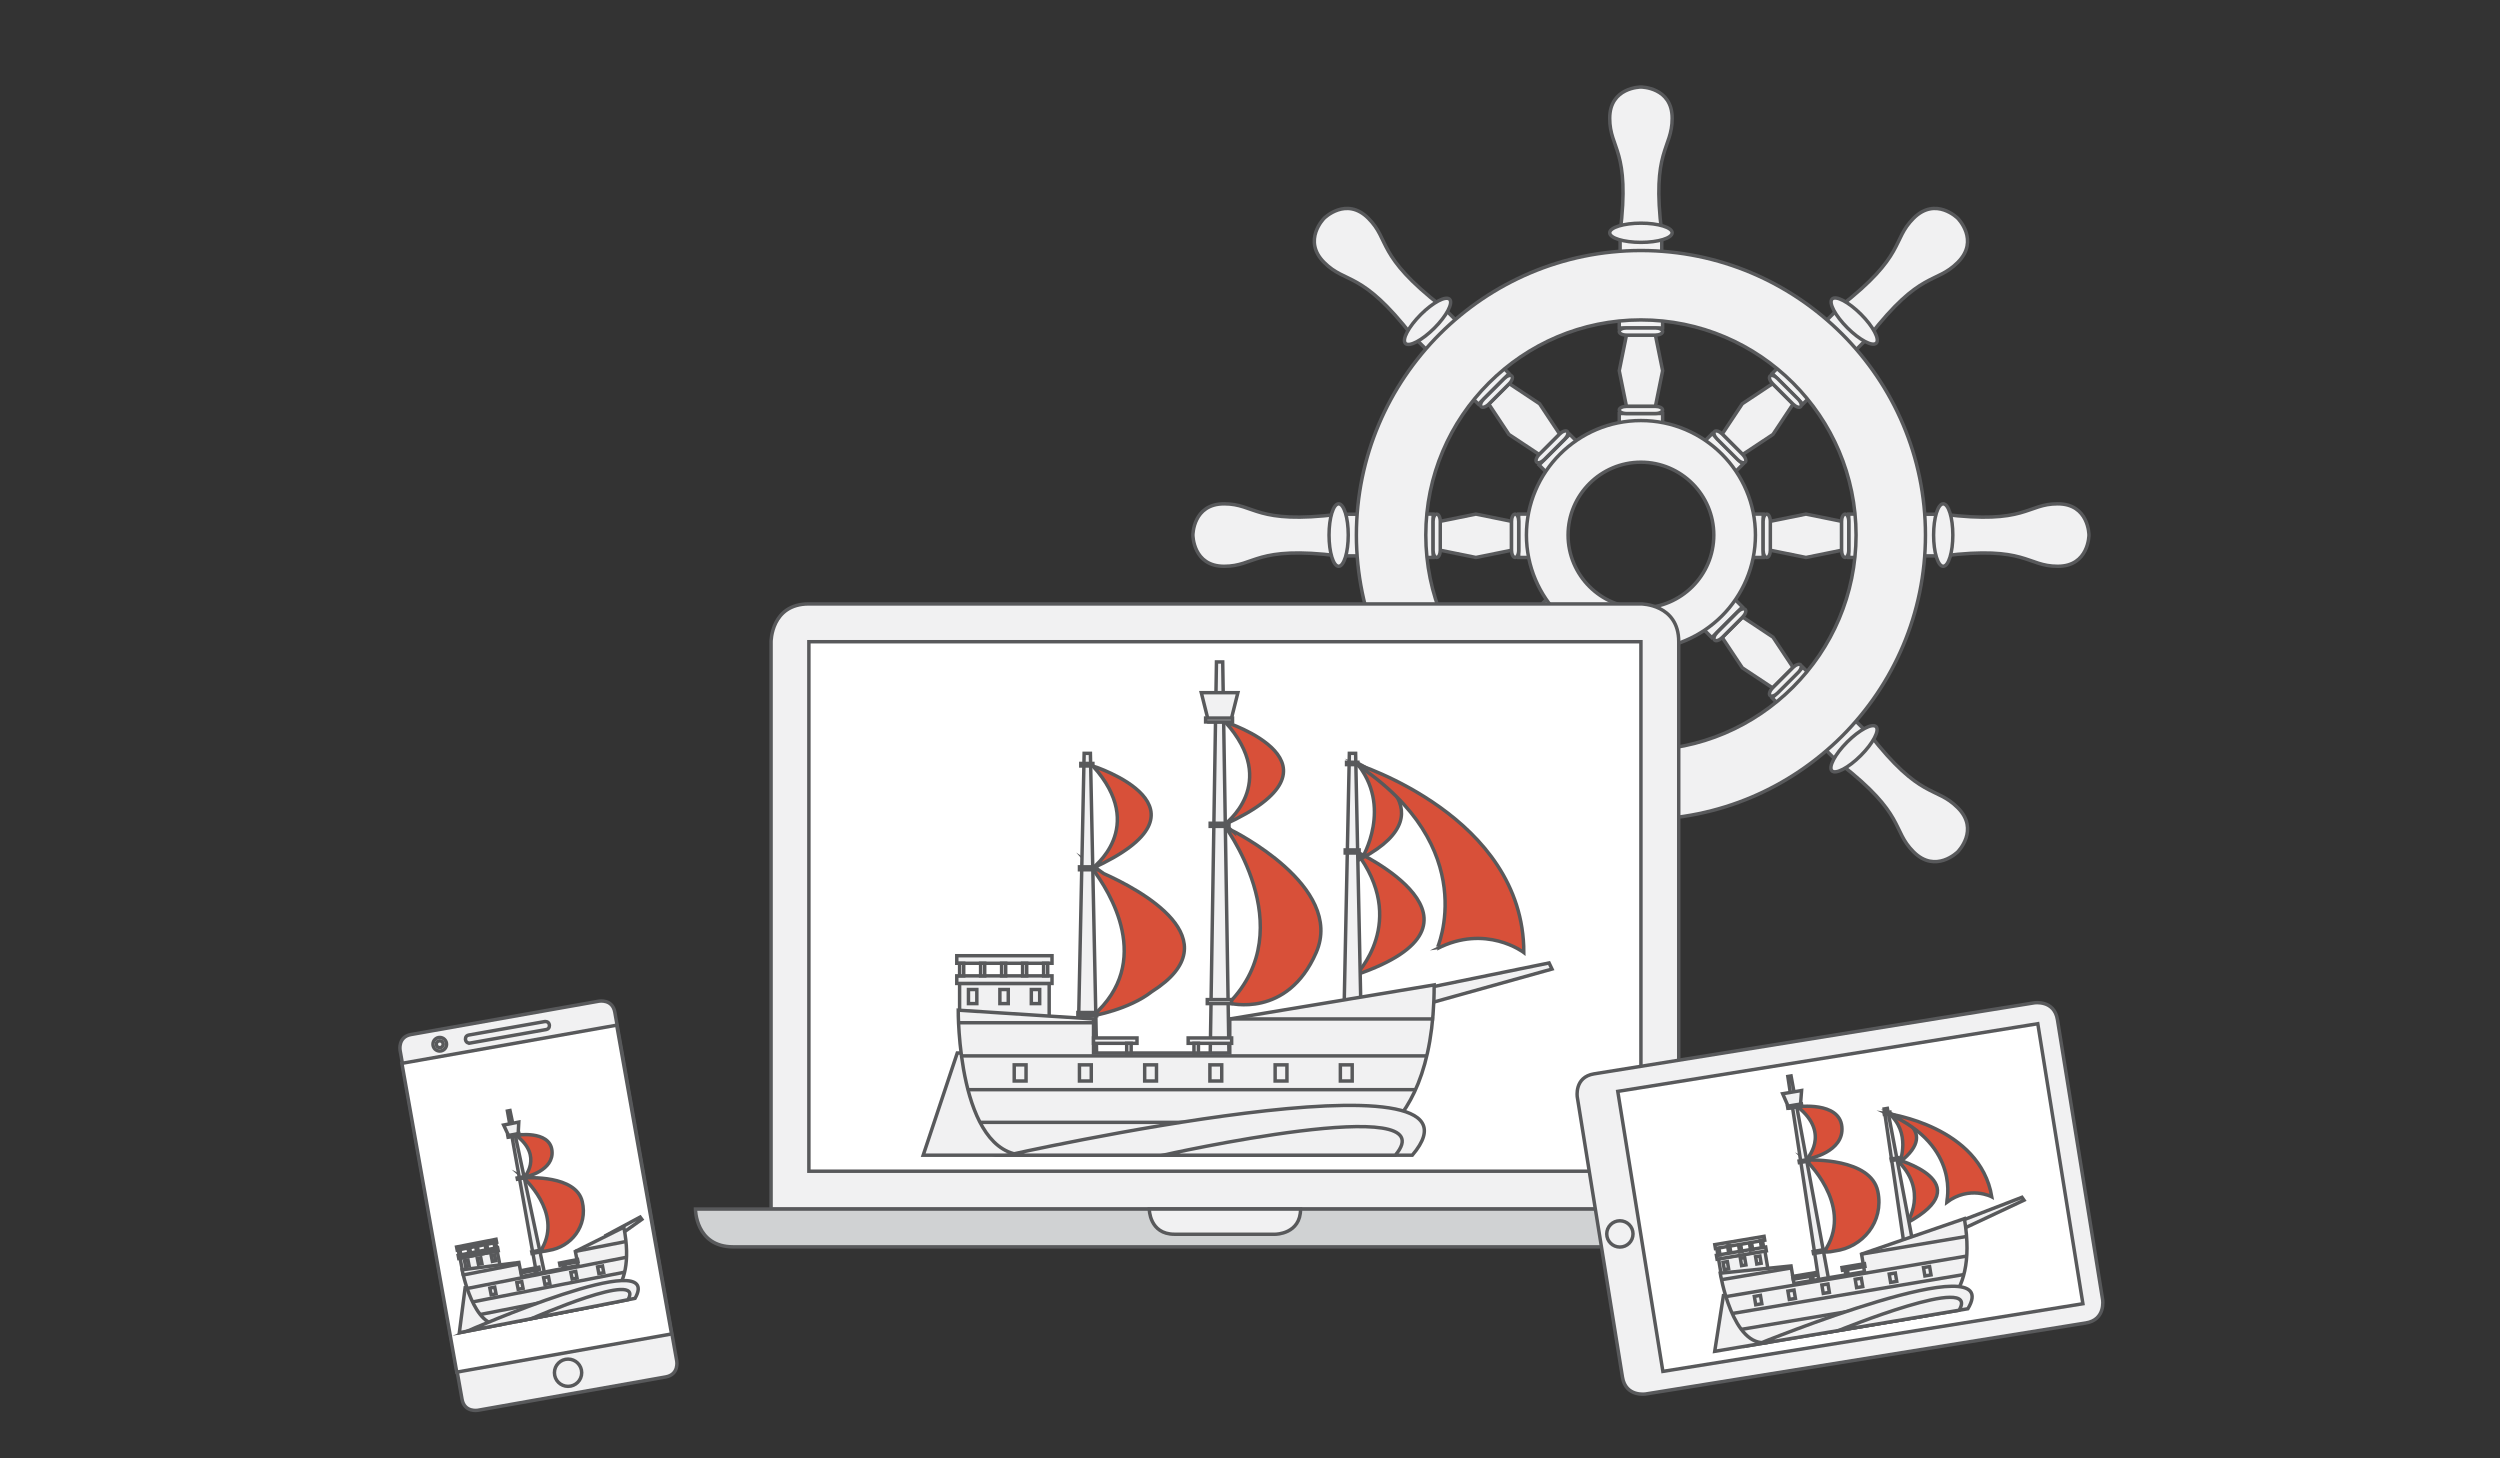 <?xml version="1.0" encoding="utf-8"?>
<!-- Generator: Adobe Illustrator 16.0.0, SVG Export Plug-In . SVG Version: 6.00 Build 0)  -->
<!DOCTYPE svg PUBLIC "-//W3C//DTD SVG 1.1//EN" "http://www.w3.org/Graphics/SVG/1.1/DTD/svg11.dtd">
<svg version="1.1" id="Layer_1" xmlns="http://www.w3.org/2000/svg" xmlns:xlink="http://www.w3.org/1999/xlink" x="0px" y="0px"
	 width="360px" height="210px" viewBox="0 0 360 210" enable-background="new 0 0 360 210" xml:space="preserve">
<rect x="0" y="0" width="360" height="210" fill="#333333" stroke="none"/>
<g>
	<g>
		<g>
			<g>
				
					<rect x="233.297" y="33.519" fill="#F1F1F2" stroke="#58595B" stroke-width="0.5" stroke-miterlimit="10" width="5.995" height="4.497"/>
			</g>
			<g>
				<path fill="#F1F1F2" stroke="#58595B" stroke-width="0.5" stroke-miterlimit="10" d="M240.792,17.029
					c0-4.497-4.498-4.497-4.498-4.497s-4.496,0-4.496,4.497c0,4.497,2.998,4.497,1.499,16.489h2.997h2.998
					C237.793,21.526,240.792,21.526,240.792,17.029z"/>
			</g>
			<g>
				
					<ellipse fill="#F1F1F2" stroke="#58595B" stroke-width="0.5" stroke-miterlimit="10" cx="236.295" cy="33.519" rx="4.497" ry="1.382"/>
			</g>
		</g>
		<g>
			<g>
				
					<rect x="233.297" y="116.081" fill="#F1F1F2" stroke="#58595B" stroke-width="0.5" stroke-miterlimit="10" width="5.995" height="4.497"/>
			</g>
			<g>
				<path fill="#F1F1F2" stroke="#58595B" stroke-width="0.5" stroke-miterlimit="10" d="M231.798,137.066
					c0,4.496,4.496,4.496,4.496,4.496s4.498,0,4.498-4.496c0-4.498-2.999-4.498-1.5-16.488h-2.998h-2.997
					C234.796,132.568,231.798,132.568,231.798,137.066z"/>
			</g>
			<g>
				
					<ellipse fill="#F1F1F2" stroke="#58595B" stroke-width="0.5" stroke-miterlimit="10" cx="236.295" cy="120.578" rx="4.497" ry="1.383"/>
			</g>
		</g>
	</g>
	<g>
		<g>
			<g>
				
					<rect x="275.325" y="74.051" fill="#F1F1F2" stroke="#58595B" stroke-width="0.5" stroke-miterlimit="10" width="4.497" height="5.996"/>
			</g>
			<g>
				<path fill="#F1F1F2" stroke="#58595B" stroke-width="0.5" stroke-miterlimit="10" d="M296.312,81.545
					c4.497,0,4.497-4.497,4.497-4.497s0-4.497-4.497-4.497s-4.497,2.999-16.487,1.5v2.998v2.998
					C291.814,78.547,291.814,81.545,296.312,81.545z"/>
			</g>
			<g>
				
					<ellipse fill="#F1F1F2" stroke="#58595B" stroke-width="0.5" stroke-miterlimit="10" cx="279.823" cy="77.048" rx="1.384" ry="4.497"/>
			</g>
		</g>
		<g>
			<g>
				
					<rect x="192.765" y="74.05" fill="#F1F1F2" stroke="#58595B" stroke-width="0.5" stroke-miterlimit="10" width="4.497" height="5.996"/>
			</g>
			<g>
				<path fill="#F1F1F2" stroke="#58595B" stroke-width="0.5" stroke-miterlimit="10" d="M176.275,72.551
					c-4.497,0-4.497,4.497-4.497,4.497s0,4.497,4.497,4.497c4.498,0,4.498-2.998,16.489-1.499v-2.999V74.05
					C180.773,75.549,180.773,72.551,176.275,72.551z"/>
			</g>
			<g>
				
					<ellipse fill="#F1F1F2" stroke="#58595B" stroke-width="0.5" stroke-miterlimit="10" cx="192.765" cy="77.048" rx="1.383" ry="4.497"/>
			</g>
		</g>
	</g>
	<g>
		<g>
			<g>
				
					<rect x="262.491" y="103.995" transform="matrix(0.707 -0.707 0.707 0.707 2.66 218.908)" fill="#F1F1F2" stroke="#58595B" stroke-width="0.5" stroke-miterlimit="10" width="5.997" height="4.499"/>
			</g>
			<g>
				<path fill="#F1F1F2" stroke="#58595B" stroke-width="0.5" stroke-miterlimit="10" d="M275.554,122.668
					c3.18,3.18,6.359,0,6.359,0s3.18-3.18,0-6.359c-3.181-3.181-5.302-1.061-12.721-10.6l-2.121,2.119l-2.117,2.12
					C274.493,117.368,272.373,119.488,275.554,122.668z"/>
			</g>
			<g>
				
					<ellipse transform="matrix(0.707 0.707 -0.707 0.707 154.403 -157.226)" fill="#F1F1F2" stroke="#58595B" stroke-width="0.5" stroke-miterlimit="10" cx="267.057" cy="107.833" rx="1.382" ry="4.496"/>
			</g>
		</g>
		<g>
			<g>
				
					<rect x="204.103" y="45.605" transform="matrix(-0.707 0.707 -0.707 -0.707 387.361 -64.782)" fill="#F1F1F2" stroke="#58595B" stroke-width="0.5" stroke-miterlimit="10" width="5.995" height="4.497"/>
			</g>
			<g>
				<path fill="#F1F1F2" stroke="#58595B" stroke-width="0.5" stroke-miterlimit="10" d="M197.034,31.429
					c-3.181-3.18-6.359,0-6.359,0s-3.18,3.18,0,6.36c3.18,3.18,5.301,1.06,12.721,10.599l2.119-2.12l2.12-2.119
					C198.095,36.729,200.215,34.608,197.034,31.429z"/>
			</g>
			<g>
				
					<ellipse transform="matrix(-0.707 -0.707 0.707 -0.707 318.166 224.289)" fill="#F1F1F2" stroke="#58595B" stroke-width="0.5" stroke-miterlimit="10" cx="205.527" cy="46.262" rx="1.382" ry="4.497"/>
			</g>
		</g>
	</g>
	<g>
		<g>
			<g>
				
					<rect x="262.485" y="45.607" transform="matrix(-0.707 -0.707 0.707 -0.707 419.368 269.419)" fill="#F1F1F2" stroke="#58595B" stroke-width="0.5" stroke-miterlimit="10" width="5.995" height="4.497"/>
			</g>
			<g>
				<path fill="#F1F1F2" stroke="#58595B" stroke-width="0.5" stroke-miterlimit="10" d="M281.913,37.789c3.18-3.18,0-6.359,0-6.359
					s-3.181-3.181-6.359,0c-3.181,3.179-1.061,5.299-10.6,12.719l2.119,2.119l2.119,2.12
					C276.612,38.849,278.733,40.968,281.913,37.789z"/>
			</g>
			<g>
				
					<ellipse transform="matrix(0.707 -0.707 0.707 0.707 45.472 202.346)" fill="#F1F1F2" stroke="#58595B" stroke-width="0.5" stroke-miterlimit="10" cx="267.075" cy="46.264" rx="1.382" ry="4.496"/>
			</g>
		</g>
		<g>
			<g>
				
					<rect x="204.115" y="103.989" transform="matrix(0.707 0.707 -0.707 0.707 135.809 -115.342)" fill="#F1F1F2" stroke="#58595B" stroke-width="0.5" stroke-miterlimit="10" width="5.995" height="4.497"/>
			</g>
			<g>
				<path fill="#F1F1F2" stroke="#58595B" stroke-width="0.5" stroke-miterlimit="10" d="M190.675,116.309
					c-3.18,3.181,0,6.358,0,6.358s3.18,3.181,6.359,0c3.18-3.179,1.061-5.299,10.601-12.719l-2.12-2.121l-2.119-2.119
					C195.976,115.248,193.854,113.128,190.675,116.309z"/>
			</g>
			<g>
				
					<ellipse transform="matrix(-0.708 0.707 -0.707 -0.708 427.118 38.867)" fill="#F1F1F2" stroke="#58595B" stroke-width="0.5" stroke-miterlimit="10" cx="205.515" cy="107.83" rx="1.382" ry="4.497"/>
			</g>
		</g>
	</g>
	<g>
		<g>
			<g>
				
					<rect x="233.172" y="44.148" fill="#F1F1F2" stroke="#58595B" stroke-width="0.5" stroke-miterlimit="10" width="6.246" height="3.079"/>
			</g>
			<g>
				
					<rect x="233.172" y="59.547" fill="#F1F1F2" stroke="#58595B" stroke-width="0.5" stroke-miterlimit="10" width="6.246" height="3.08"/>
			</g>
			<g>
				<polygon fill="#F1F1F2" stroke="#58595B" stroke-width="0.5" stroke-miterlimit="10" points="234.212,48.254 233.172,53.387 
					234.212,58.521 238.377,58.521 239.418,53.387 238.377,48.254 				"/>
			</g>
			<g>
				<path fill="#F1F1F2" stroke="#58595B" stroke-width="0.5" stroke-miterlimit="10" d="M239.418,59.034
					c0,0.283-0.466,0.513-1.041,0.513h-4.165c-0.574,0-1.04-0.23-1.04-0.513l0,0c0-0.284,0.466-0.513,1.04-0.513h4.165
					C238.952,58.521,239.418,58.75,239.418,59.034L239.418,59.034z"/>
			</g>
			<g>
				<path fill="#F1F1F2" stroke="#58595B" stroke-width="0.5" stroke-miterlimit="10" d="M239.418,47.742
					c0-0.284-0.466-0.514-1.041-0.514h-4.165c-0.574,0-1.04,0.23-1.04,0.514l0,0c0,0.283,0.466,0.513,1.04,0.513h4.165
					C238.952,48.254,239.418,48.025,239.418,47.742L239.418,47.742z"/>
			</g>
		</g>
		<g>
			<g>
				
					<rect x="233.172" y="91.678" fill="#F1F1F2" stroke="#58595B" stroke-width="0.5" stroke-miterlimit="10" width="6.246" height="3.08"/>
			</g>
			<g>
				
					<rect x="233.172" y="107.077" fill="#F1F1F2" stroke="#58595B" stroke-width="0.5" stroke-miterlimit="10" width="6.246" height="3.079"/>
			</g>
			<g>
				<polygon fill="#F1F1F2" stroke="#58595B" stroke-width="0.5" stroke-miterlimit="10" points="234.212,95.785 233.172,100.918 
					234.212,106.051 238.377,106.051 239.418,100.918 238.377,95.785 				"/>
			</g>
			<g>
				<path fill="#F1F1F2" stroke="#58595B" stroke-width="0.5" stroke-miterlimit="10" d="M239.418,106.564
					c0,0.283-0.466,0.513-1.041,0.513h-4.165c-0.574,0-1.04-0.229-1.04-0.513l0,0c0-0.284,0.466-0.515,1.04-0.515h4.165
					C238.952,106.051,239.418,106.28,239.418,106.564L239.418,106.564z"/>
			</g>
			<g>
				<path fill="#F1F1F2" stroke="#58595B" stroke-width="0.5" stroke-miterlimit="10" d="M239.418,95.271
					c0-0.283-0.466-0.513-1.041-0.513h-4.165c-0.574,0-1.04,0.23-1.04,0.513l0,0c0,0.284,0.466,0.514,1.04,0.514h4.165
					C238.952,95.785,239.418,95.555,239.418,95.271L239.418,95.271z"/>
			</g>
		</g>
	</g>
	<g>
		<g>
			<g>
				
					<rect x="266.218" y="74.029" fill="#F1F1F2" stroke="#58595B" stroke-width="0.5" stroke-miterlimit="10" width="3.08" height="6.246"/>
			</g>
			<g>
				
					<rect x="250.819" y="74.029" fill="#F1F1F2" stroke="#58595B" stroke-width="0.5" stroke-miterlimit="10" width="3.079" height="6.246"/>
			</g>
			<g>
				<polygon fill="#F1F1F2" stroke="#58595B" stroke-width="0.5" stroke-miterlimit="10" points="265.191,75.071 260.059,74.029 
					254.925,75.071 254.925,79.234 260.059,80.275 265.191,79.234 				"/>
			</g>
			<g>
				<path fill="#F1F1F2" stroke="#58595B" stroke-width="0.5" stroke-miterlimit="10" d="M254.412,80.275
					c-0.283,0-0.515-0.466-0.515-1.041V75.07c0-0.575,0.23-1.042,0.515-1.042l0,0c0.283,0,0.513,0.467,0.513,1.042v4.164
					C254.925,79.809,254.696,80.275,254.412,80.275L254.412,80.275z"/>
			</g>
			<g>
				<path fill="#F1F1F2" stroke="#58595B" stroke-width="0.5" stroke-miterlimit="10" d="M265.704,80.275
					c0.282,0,0.514-0.466,0.514-1.041V75.07c0-0.575-0.23-1.042-0.514-1.042l0,0c-0.282,0-0.514,0.467-0.514,1.042v4.164
					C265.191,79.809,265.422,80.275,265.704,80.275L265.704,80.275z"/>
			</g>
		</g>
		<g>
			<g>
				
					<rect x="218.689" y="74.029" fill="#F1F1F2" stroke="#58595B" stroke-width="0.5" stroke-miterlimit="10" width="3.079" height="6.246"/>
			</g>
			<g>
				
					<rect x="203.29" y="74.029" fill="#F1F1F2" stroke="#58595B" stroke-width="0.5" stroke-miterlimit="10" width="3.081" height="6.246"/>
			</g>
			<g>
				<polygon fill="#F1F1F2" stroke="#58595B" stroke-width="0.5" stroke-miterlimit="10" points="217.662,75.071 212.529,74.029 
					207.396,75.071 207.396,79.234 212.529,80.275 217.662,79.234 				"/>
			</g>
			<g>
				<path fill="#F1F1F2" stroke="#58595B" stroke-width="0.5" stroke-miterlimit="10" d="M206.884,80.275
					c-0.284,0-0.513-0.466-0.513-1.041V75.07c0-0.575,0.229-1.042,0.513-1.042l0,0c0.282,0,0.513,0.467,0.513,1.042v4.164
					C207.396,79.809,207.166,80.275,206.884,80.275L206.884,80.275z"/>
			</g>
			<g>
				<path fill="#F1F1F2" stroke="#58595B" stroke-width="0.5" stroke-miterlimit="10" d="M218.175,80.275
					c0.285,0,0.515-0.466,0.515-1.041V75.07c0-0.575-0.229-1.042-0.515-1.042l0,0c-0.282,0-0.513,0.467-0.513,1.042v4.164
					C217.662,79.809,217.893,80.275,218.175,80.275L218.175,80.275z"/>
			</g>
		</g>
	</g>
	<g>
		<g>
			<g>
				
					<rect x="255.416" y="97.847" transform="matrix(0.707 -0.707 0.707 0.707 5.441 211.91)" fill="#F1F1F2" stroke="#58595B" stroke-width="0.5" stroke-miterlimit="10" width="6.246" height="3.08"/>
			</g>
			<g>
				
					<rect x="244.535" y="86.973" transform="matrix(0.707 -0.707 0.707 0.707 9.943 201.031)" fill="#F1F1F2" stroke="#58595B" stroke-width="0.5" stroke-miterlimit="10" width="6.245" height="3.078"/>
			</g>
			<g>
				<polygon fill="#F1F1F2" stroke="#58595B" stroke-width="0.5" stroke-miterlimit="10" points="258.2,96.115 255.307,91.749 
					250.94,88.854 247.997,91.8 250.891,96.165 255.256,99.059 				"/>
			</g>
			<g>
				<path fill="#F1F1F2" stroke="#58595B" stroke-width="0.5" stroke-miterlimit="10" d="M246.899,92.173
					c-0.202-0.201-0.035-0.693,0.372-1.099l2.943-2.944c0.406-0.407,0.897-0.573,1.1-0.374l0,0c0.2,0.201,0.033,0.693-0.374,1.099
					l-2.942,2.945C247.59,92.206,247.099,92.374,246.899,92.173L246.899,92.173z"/>
			</g>
			<g>
				<path fill="#F1F1F2" stroke="#58595B" stroke-width="0.5" stroke-miterlimit="10" d="M254.883,100.157
					c0.2,0.202,0.693,0.035,1.099-0.372l2.945-2.944c0.405-0.407,0.572-0.899,0.372-1.1l0,0c-0.2-0.2-0.693-0.032-1.099,0.374
					l-2.944,2.944C254.849,99.465,254.683,99.957,254.883,100.157L254.883,100.157z"/>
			</g>
		</g>
		<g>
			<g>
				
					<rect x="221.82" y="64.262" transform="matrix(0.707 -0.707 0.707 0.707 19.367 178.354)" fill="#F1F1F2" stroke="#58595B" stroke-width="0.5" stroke-miterlimit="10" width="6.244" height="3.081"/>
			</g>
			<g>
				
					<rect x="210.926" y="53.363" transform="matrix(0.707 -0.707 0.707 0.707 23.865 167.425)" fill="#F1F1F2" stroke="#58595B" stroke-width="0.5" stroke-miterlimit="10" width="6.245" height="3.08"/>
			</g>
			<g>
				<polygon fill="#F1F1F2" stroke="#58595B" stroke-width="0.5" stroke-miterlimit="10" points="224.592,62.506 221.698,58.14 
					217.333,55.246 214.389,58.19 217.282,62.556 221.647,65.45 				"/>
			</g>
			<g>
				<path fill="#F1F1F2" stroke="#58595B" stroke-width="0.5" stroke-miterlimit="10" d="M213.29,58.564
					c-0.201-0.201-0.035-0.693,0.372-1.099l2.943-2.944c0.406-0.407,0.898-0.574,1.101-0.373l0,0c0.199,0.2,0.032,0.692-0.373,1.099
					l-2.944,2.944C213.981,58.597,213.49,58.764,213.29,58.564L213.29,58.564z"/>
			</g>
			<g>
				<path fill="#F1F1F2" stroke="#58595B" stroke-width="0.5" stroke-miterlimit="10" d="M221.274,66.548
					c0.2,0.202,0.692,0.034,1.1-0.372l2.943-2.945c0.406-0.406,0.574-0.898,0.373-1.1l0,0c-0.199-0.2-0.691-0.033-1.099,0.374
					l-2.944,2.944C221.241,65.856,221.074,66.348,221.274,66.548L221.274,66.548z"/>
			</g>
		</g>
	</g>
	<g>
		<g>
			<g>
				
					<rect x="210.917" y="97.866" transform="matrix(0.707 0.707 -0.707 0.707 132.957 -122.225)" fill="#F1F1F2" stroke="#58595B" stroke-width="0.5" stroke-miterlimit="10" width="6.246" height="3.08"/>
			</g>
			<g>
				
					<rect x="221.819" y="86.972" transform="matrix(0.707 0.707 -0.707 0.707 128.496 -133.144)" fill="#F1F1F2" stroke="#58595B" stroke-width="0.5" stroke-miterlimit="10" width="6.246" height="3.079"/>
			</g>
			<g>
				<polygon fill="#F1F1F2" stroke="#58595B" stroke-width="0.5" stroke-miterlimit="10" points="217.333,99.059 221.698,96.165 
					224.593,91.799 221.647,88.854 217.282,91.749 214.389,96.114 				"/>
			</g>
			<g>
				<path fill="#F1F1F2" stroke="#58595B" stroke-width="0.5" stroke-miterlimit="10" d="M221.274,87.756
					c0.2-0.2,0.692-0.034,1.1,0.373l2.943,2.945c0.406,0.406,0.573,0.898,0.373,1.099l0,0c-0.199,0.201-0.691,0.032-1.098-0.374
					l-2.945-2.944C221.241,88.448,221.074,87.957,221.274,87.756L221.274,87.756z"/>
			</g>
			<g>
				<path fill="#F1F1F2" stroke="#58595B" stroke-width="0.5" stroke-miterlimit="10" d="M213.29,95.741
					c-0.202,0.201-0.035,0.693,0.372,1.1l2.943,2.943c0.406,0.407,0.898,0.574,1.101,0.373l0,0c0.199-0.2,0.032-0.692-0.373-1.098
					l-2.944-2.945C213.981,95.708,213.49,95.541,213.29,95.741L213.29,95.741z"/>
			</g>
		</g>
		<g>
			<g>
				
					<rect x="244.541" y="64.25" transform="matrix(0.707 0.707 -0.707 0.707 119.096 -155.875)" fill="#F1F1F2" stroke="#58595B" stroke-width="0.5" stroke-miterlimit="10" width="6.243" height="3.08"/>
			</g>
			<g>
				
					<rect x="255.413" y="53.37" transform="matrix(0.707 0.707 -0.707 0.707 114.526 -166.714)" fill="#F1F1F2" stroke="#58595B" stroke-width="0.5" stroke-miterlimit="10" width="6.246" height="3.081"/>
			</g>
			<g>
				<polygon fill="#F1F1F2" stroke="#58595B" stroke-width="0.5" stroke-miterlimit="10" points="250.94,65.449 255.307,62.556 
					258.2,58.19 255.256,55.246 250.891,58.14 247.997,62.505 				"/>
			</g>
			<g>
				<path fill="#F1F1F2" stroke="#58595B" stroke-width="0.5" stroke-miterlimit="10" d="M254.883,54.147
					c0.2-0.201,0.692-0.034,1.099,0.373l2.945,2.944c0.405,0.406,0.572,0.899,0.372,1.1l0,0c-0.2,0.2-0.693,0.032-1.099-0.374
					l-2.944-2.944C254.849,54.839,254.683,54.348,254.883,54.147L254.883,54.147z"/>
			</g>
			<g>
				<path fill="#F1F1F2" stroke="#58595B" stroke-width="0.5" stroke-miterlimit="10" d="M246.899,62.132
					c-0.202,0.201-0.035,0.693,0.372,1.099l2.943,2.944c0.406,0.407,0.897,0.574,1.1,0.373l0,0c0.2-0.2,0.033-0.692-0.374-1.099
					l-2.942-2.944C247.59,62.099,247.099,61.932,246.899,62.132L246.899,62.132z"/>
			</g>
		</g>
	</g>
	<g>
		<path fill="#F1F1F2" stroke="#58595B" stroke-width="0.5" stroke-miterlimit="10" d="M236.294,118.021
			c-22.591,0-40.974-18.38-40.974-40.973c0-22.592,18.383-40.973,40.974-40.973c22.592,0,40.973,18.38,40.973,40.973
			C277.267,99.642,258.886,118.021,236.294,118.021z M236.294,46.069c-17.08,0-30.979,13.897-30.979,30.979
			s13.898,30.979,30.979,30.979s30.978-13.897,30.978-30.979S253.375,46.069,236.294,46.069z"/>
	</g>
	<g>
		<path fill="#F1F1F2" stroke="#58595B" stroke-width="0.5" stroke-miterlimit="10" d="M236.294,93.537
			c-9.093,0-16.488-7.396-16.488-16.489c0-9.093,7.396-16.489,16.488-16.489s16.489,7.396,16.489,16.489
			C252.783,86.141,245.387,93.537,236.294,93.537z M236.294,66.556c-5.785,0-10.492,4.707-10.492,10.493
			c0,5.786,4.707,10.493,10.492,10.493c5.787,0,10.494-4.707,10.494-10.493C246.788,71.263,242.081,66.556,236.294,66.556z"/>
	</g>
</g>
<g>
	<path fill="#F1F1F2" stroke="#58595B" stroke-width="0.5" stroke-miterlimit="10" d="M57.611,151.244c0,0-0.344-1.932,1.591-2.275
		l27.055-4.802c0,0,1.934-0.344,2.276,1.587l8.921,50.247c0,0,0.343,1.933-1.591,2.276l-27.055,4.803c0,0-1.933,0.343-2.275-1.589
		L57.611,151.244z"/>
	
		<rect x="61.653" y="150.087" transform="matrix(-0.985 0.175 -0.175 -0.985 183.699 329.137)" fill="#FFFFFF" stroke="#58595B" stroke-width="0.5" stroke-miterlimit="10" width="31.405" height="45.142"/>
	<circle fill="#F1F1F2" stroke="#58595B" stroke-width="0.5" stroke-miterlimit="10" cx="81.801" cy="197.672" r="1.963"/>
	<g>
		<g>
			<circle fill="#F1F1F2" stroke="#58595B" stroke-width="0.5" stroke-miterlimit="10" cx="63.325" cy="150.372" r="0.981"/>
			<circle fill="#F1F1F2" stroke="#58595B" stroke-width="0.5" stroke-miterlimit="10" cx="63.325" cy="150.371" r="0.491"/>
		</g>
		<path fill="#F1F1F2" stroke="#58595B" stroke-width="0.5" stroke-miterlimit="10" d="M67.031,149.723c0,0-0.102-0.574,0.473-0.678
			l10.928-1.939c0,0,0.575-0.101,0.677,0.475c0,0,0.103,0.574-0.474,0.677l-10.927,1.94
			C67.708,150.195,67.133,150.298,67.031,149.723z"/>
	</g>
</g>
<g>
	<path fill="#F1F1F2" stroke="#58595B" stroke-width="0.5" stroke-miterlimit="10" d="M111.034,92.408c0,0,0-5.445,5.444-5.445
		h119.815c0,0,5.444,0,5.444,5.445v81.695H111.034V92.408z"/>
	
		<rect x="116.479" y="92.408" fill="#FFFFFF" stroke="#58595B" stroke-width="0.5" stroke-miterlimit="10" width="119.815" height="76.247"/>
	<path fill="#D0D2D3" stroke="#58595B" stroke-width="0.5" stroke-miterlimit="10" d="M100.143,174.104c0,0,0,5.443,5.443,5.443
		h141.603c0,0,5.444,0,5.444-5.443H100.143z"/>
	<path fill="#F1F1F2" stroke="#58595B" stroke-width="0.5" stroke-miterlimit="10" d="M165.495,174.104c0,0,0,3.627,3.632,3.627
		h14.521c0,0,3.632,0,3.632-3.627H165.495z"/>
</g>
<g>
	<g>
		
			<rect x="138.182" y="141.614" fill="#F1F1F2" stroke="#58595B" stroke-width="0.5" stroke-miterlimit="10" width="12.9" height="5.549"/>
		
			<rect x="137.775" y="140.523" fill="#F1F1F2" stroke="#58595B" stroke-width="0.5" stroke-miterlimit="10" width="13.715" height="1.091"/>
		
			<rect x="137.775" y="137.623" fill="#F1F1F2" stroke="#58595B" stroke-width="0.5" stroke-miterlimit="10" width="13.715" height="1.089"/>
		
			<rect x="148.51" y="142.49" fill="#F1F1F2" stroke="#58595B" stroke-width="0.5" stroke-miterlimit="10" width="1.204" height="2.027"/>
		
			<rect x="143.983" y="142.49" fill="#F1F1F2" stroke="#58595B" stroke-width="0.5" stroke-miterlimit="10" width="1.206" height="2.027"/>
		
			<rect x="139.458" y="142.49" fill="#F1F1F2" stroke="#58595B" stroke-width="0.5" stroke-miterlimit="10" width="1.205" height="2.027"/>
		
			<rect x="138.182" y="138.712" fill="#F1F1F2" stroke="#58595B" stroke-width="0.5" stroke-miterlimit="10" width="0.593" height="1.813"/>
		
			<rect x="150.278" y="138.712" fill="#F1F1F2" stroke="#58595B" stroke-width="0.5" stroke-miterlimit="10" width="0.593" height="1.813"/>
		
			<rect x="147.253" y="138.712" fill="#F1F1F2" stroke="#58595B" stroke-width="0.5" stroke-miterlimit="10" width="0.593" height="1.813"/>
		
			<rect x="144.229" y="138.712" fill="#F1F1F2" stroke="#58595B" stroke-width="0.5" stroke-miterlimit="10" width="0.592" height="1.813"/>
		
			<rect x="141.206" y="138.712" fill="#F1F1F2" stroke="#58595B" stroke-width="0.5" stroke-miterlimit="10" width="0.592" height="1.813"/>
	</g>
	<g>
		<path fill="#D85039" stroke="#58595B" stroke-width="0.5" stroke-miterlimit="10" d="M177.338,119.553l0.001,0.002
			c-0.407-0.332-0.826-0.668-1.261-1.008c0,0,11.547,14.994,0.894,25.895c0,0,8.394,2.291,12.558-7.279
			C193.696,127.593,177.338,119.553,177.338,119.553z"/>
		<path fill="#D85039" stroke="#58595B" stroke-width="0.5" stroke-miterlimit="10" d="M176.428,103.959
			c0,0,18.993,6.077-0.145,14.802C176.283,118.762,184.447,112.859,176.428,103.959z"/>
		<polygon fill="#F1F1F2" stroke="#58595B" stroke-width="0.5" stroke-miterlimit="10" points="176.071,95.314 176.973,152.049 
			174.267,152.049 175.17,95.314 		"/>
		<polygon fill="#F1F1F2" stroke="#58595B" stroke-width="0.5" stroke-miterlimit="10" points="178.255,99.745 177.201,103.959 
			174.041,103.959 172.987,99.745 		"/>
		
			<rect x="173.608" y="103.401" fill="#F1F1F2" stroke="#58595B" stroke-width="0.5" stroke-miterlimit="10" width="3.875" height="0.558"/>
		
			<rect x="174.267" y="118.547" fill="#F1F1F2" stroke="#58595B" stroke-width="0.5" stroke-miterlimit="10" width="2.706" height="0.451"/>
		
			<rect x="173.85" y="143.941" fill="#F1F1F2" stroke="#58595B" stroke-width="0.5" stroke-miterlimit="10" width="3.488" height="0.576"/>
	</g>
	<g>
		<path fill="#D85039" stroke="#58595B" stroke-width="0.5" stroke-miterlimit="10" d="M195.236,122.602c0,0,22.119,10.231,0,17.789
			C195.236,140.391,202.977,132.688,195.236,122.602z"/>
		<path fill="#D85039" stroke="#58595B" stroke-width="0.5" stroke-miterlimit="10" d="M195.256,109.764
			c0,0,14.165,6.645,0.876,13.819C196.132,123.583,200.676,116.107,195.256,109.764z"/>
		<path fill="#D85039" stroke="#58595B" stroke-width="0.5" stroke-miterlimit="10" d="M195.236,110.004
			c0,0,24.195,7.535,24.195,27.157c0,0-5.464-4.179-12.497-0.545C206.935,136.616,213.554,122.09,195.236,110.004z"/>
		<polygon fill="#F1F1F2" stroke="#58595B" stroke-width="0.5" stroke-miterlimit="10" points="195.21,108.484 196.111,152.049 
			193.406,152.049 194.308,108.484 		"/>
		
			<rect x="193.709" y="122.389" fill="#F1F1F2" stroke="#58595B" stroke-width="0.5" stroke-miterlimit="10" width="2.006" height="0.445"/>
		
			<rect x="193.903" y="109.764" fill="#F1F1F2" stroke="#58595B" stroke-width="0.5" stroke-miterlimit="10" width="1.633" height="0.34"/>
	</g>
	<g>
		<path fill="#D85039" stroke="#58595B" stroke-width="0.5" stroke-miterlimit="10" d="M158.935,125.795
			c-0.765-0.559-1.58-1.131-2.455-1.718c0,0,0.333,0.372,0.834,1.032c-0.028-0.012-0.056-0.021-0.085-0.031
			c0,0,0.031,0.012,0.088,0.033c2.449,3.236,8.897,13.406,0.059,21.16c0,0,5.183-0.883,8.48-3.473
			C177.735,135.291,163.979,128.048,158.935,125.795z"/>
		<path fill="#D85039" stroke="#58595B" stroke-width="0.5" stroke-miterlimit="10" d="M157.374,110.3
			c0,0,18.992,6.068-0.146,14.778C157.229,125.078,165.392,119.188,157.374,110.3z"/>
		<polygon fill="#F1F1F2" stroke="#58595B" stroke-width="0.5" stroke-miterlimit="10" points="157.018,108.484 157.919,152.049 
			155.214,152.049 156.116,108.484 		"/>
		
			<rect x="155.443" y="124.824" fill="#F1F1F2" stroke="#58595B" stroke-width="0.5" stroke-miterlimit="10" width="2.477" height="0.422"/>
		
			<rect x="155.214" y="145.798" fill="#F1F1F2" stroke="#58595B" stroke-width="0.5" stroke-miterlimit="10" width="2.705" height="0.476"/>
		
			<rect x="155.637" y="109.934" fill="#F1F1F2" stroke="#58595B" stroke-width="0.5" stroke-miterlimit="10" width="1.737" height="0.366"/>
	</g>
	<polygon fill="#F1F1F2" stroke="#58595B" stroke-width="0.5" stroke-miterlimit="10" points="223.487,139.542 223.067,138.664 
		200.104,143.357 201.093,145.798 	"/>
	<polygon fill="#F1F1F2" stroke="#58595B" stroke-width="0.5" stroke-miterlimit="10" points="142.75,151.636 137.845,151.636 
		132.939,166.352 147.655,166.352 	"/>
	<path fill="#F1F1F2" stroke="#58595B" stroke-width="0.5" stroke-miterlimit="10" d="M206.521,141.824l-29.433,4.906v4.904h-19.621
		v-4.904l-19.482-1.265c0,0-0.141,20.886,9.669,20.886h44.149C191.804,166.352,206.521,166.352,206.521,141.824z"/>
	
		<line fill="none" stroke="#58595B" stroke-width="0.5" stroke-miterlimit="10" x1="206.521" y1="146.73" x2="177.088" y2="146.73"/>
	
		<line fill="none" stroke="#58595B" stroke-width="0.5" stroke-miterlimit="10" x1="157.468" y1="147.275" x2="138.032" y2="147.275"/>
	
		<line fill="none" stroke="#58595B" stroke-width="0.5" stroke-miterlimit="10" x1="205.456" y1="152.049" x2="138.3" y2="152.049"/>
	
		<line fill="none" stroke="#58595B" stroke-width="0.5" stroke-miterlimit="10" x1="203.833" y1="156.912" x2="139.387" y2="156.912"/>
	
		<line fill="none" stroke="#58595B" stroke-width="0.5" stroke-miterlimit="10" x1="200.868" y1="161.619" x2="141.124" y2="161.619"/>
	<g>
		<path fill="#F1F1F2" stroke="#58595B" stroke-width="0.5" stroke-miterlimit="10" d="M145.047,166.352c0,0,72.043-16.151,58.322,0
			H145.047z"/>
		<path fill="#F1F1F2" stroke="#58595B" stroke-width="0.5" stroke-miterlimit="10" d="M167.431,166.352c0,0,41.372-9.274,33.491,0
			H167.431z"/>
	</g>
	
		<rect x="146.047" y="153.339" fill="#F1F1F2" stroke="#58595B" stroke-width="0.5" stroke-miterlimit="10" width="1.703" height="2.325"/>
	
		<rect x="155.44" y="153.339" fill="#F1F1F2" stroke="#58595B" stroke-width="0.5" stroke-miterlimit="10" width="1.703" height="2.325"/>
	
		<rect x="164.833" y="153.339" fill="#F1F1F2" stroke="#58595B" stroke-width="0.5" stroke-miterlimit="10" width="1.702" height="2.325"/>
	
		<rect x="174.226" y="153.339" fill="#F1F1F2" stroke="#58595B" stroke-width="0.5" stroke-miterlimit="10" width="1.703" height="2.325"/>
	
		<rect x="183.619" y="153.339" fill="#F1F1F2" stroke="#58595B" stroke-width="0.5" stroke-miterlimit="10" width="1.701" height="2.325"/>
	
		<rect x="193.012" y="153.339" fill="#F1F1F2" stroke="#58595B" stroke-width="0.5" stroke-miterlimit="10" width="1.703" height="2.325"/>
	
		<rect x="157.468" y="149.465" fill="#F1F1F2" stroke="#58595B" stroke-width="0.5" stroke-miterlimit="10" width="6.259" height="0.774"/>
	
		<rect x="171.096" y="149.465" fill="#F1F1F2" stroke="#58595B" stroke-width="0.5" stroke-miterlimit="10" width="6.26" height="0.774"/>
	
		<rect x="162.242" y="150.239" fill="#F1F1F2" stroke="#58595B" stroke-width="0.5" stroke-miterlimit="10" width="0.646" height="1.396"/>
	
		<rect x="171.93" y="150.239" fill="#F1F1F2" stroke="#58595B" stroke-width="0.5" stroke-miterlimit="10" width="0.646" height="1.396"/>
</g>
<g>
	<g>
		
			<rect x="66.484" y="180.68" transform="matrix(0.981 -0.192 0.192 0.981 -33.665 16.694)" fill="#F1F1F2" stroke="#58595B" stroke-width="0.5" stroke-miterlimit="10" width="5.446" height="2.343"/>
		
			<rect x="66.035" y="180.255" transform="matrix(0.981 -0.192 0.192 0.981 -33.414 16.619)" fill="#F1F1F2" stroke="#58595B" stroke-width="0.5" stroke-miterlimit="10" width="5.791" height="0.462"/>
		
			<rect x="65.8" y="179.053" transform="matrix(0.981 -0.192 0.192 0.981 -33.181 16.548)" fill="#F1F1F2" stroke="#58595B" stroke-width="0.5" stroke-miterlimit="10" width="5.792" height="0.459"/>
		
			<rect x="70.743" y="180.692" transform="matrix(0.981 -0.196 0.196 0.981 -34.08 17.401)" fill="#F1F1F2" stroke="#58595B" stroke-width="0.5" stroke-miterlimit="10" width="0.509" height="0.856"/>
		
			<rect x="68.859" y="181.078" transform="matrix(0.981 -0.195 0.195 0.981 -34.13 17.002)" fill="#F1F1F2" stroke="#58595B" stroke-width="0.5" stroke-miterlimit="10" width="0.51" height="0.855"/>
		
			<rect x="66.989" y="181.431" transform="matrix(0.982 -0.19 0.19 0.982 -33.362 16.11)" fill="#F1F1F2" stroke="#58595B" stroke-width="0.5" stroke-miterlimit="10" width="0.508" height="0.857"/>
		
			<rect x="66.147" y="180.006" transform="matrix(-0.982 0.192 -0.192 -0.982 165.879 344.739)" fill="#F1F1F2" stroke="#58595B" stroke-width="0.5" stroke-miterlimit="10" width="0.25" height="0.767"/>
		
			<rect x="71.153" y="179.015" transform="matrix(-0.983 0.186 -0.186 -0.983 174.747 342.365)" fill="#F1F1F2" stroke="#58595B" stroke-width="0.5" stroke-miterlimit="10" width="0.251" height="0.766"/>
		
			<rect x="69.908" y="179.26" transform="matrix(-0.982 0.19 -0.19 -0.982 172.948 342.693)" fill="#F1F1F2" stroke="#58595B" stroke-width="0.5" stroke-miterlimit="10" width="0.252" height="0.767"/>
		
			<rect x="68.649" y="179.516" transform="matrix(-0.981 0.195 -0.195 -0.981 171.246 342.974)" fill="#F1F1F2" stroke="#58595B" stroke-width="0.5" stroke-miterlimit="10" width="0.251" height="0.766"/>
		
			<rect x="67.394" y="179.767" transform="matrix(-0.98 0.198 -0.198 -0.98 169.432 343.327)" fill="#F1F1F2" stroke="#58595B" stroke-width="0.5" stroke-miterlimit="10" width="0.251" height="0.765"/>
	</g>
	<g>
		<path fill="#D85039" stroke="#58595B" stroke-width="0.5" stroke-miterlimit="10" d="M83.84,173.018
			c-0.909-3.828-7.843-3.438-8.376-3.401c-0.047-0.024-0.091-0.046-0.137-0.07c0,0,5.674,4.989,2.739,10.215
			c-0.173,0.229-0.286,0.356-0.286,0.356c0.023,0,0.048,0,0.071,0.002c-0.019,0.027-0.035,0.058-0.054,0.085
			c0,0,0.526,0.037,1.229-0.147C82.222,179.57,84.68,176.551,83.84,173.018z"/>
		<path fill="#D85039" stroke="#58595B" stroke-width="0.5" stroke-miterlimit="10" d="M75.698,169.473c0,0,4.149-0.883,3.781-3.832
			c-0.369-2.947-5.189-2.168-5.189-2.168c4.045,3.037,1.141,6.146,1.141,6.146"/>
		<polygon fill="#F1F1F2" stroke="#58595B" stroke-width="0.5" stroke-miterlimit="10" points="73.439,159.917 78.415,183.355 
			77.294,183.575 73.066,159.991 		"/>
		<polygon fill="#F1F1F2" stroke="#58595B" stroke-width="0.5" stroke-miterlimit="10" points="74.705,161.578 74.609,163.41 
			73.299,163.665 72.521,162.003 		"/>
		
			<rect x="73.084" y="163.314" transform="matrix(-0.981 0.192 -0.192 -0.981 177.824 309.623)" fill="#F1F1F2" stroke="#58595B" stroke-width="0.5" stroke-miterlimit="10" width="1.637" height="0.235"/>
		
			<rect x="74.577" y="169.578" transform="matrix(-0.982 0.192 -0.192 -0.982 181.423 321.797)" fill="#F1F1F2" stroke="#58595B" stroke-width="0.5" stroke-miterlimit="10" width="1.141" height="0.19"/>
		
			<rect x="76.48" y="180.098" transform="matrix(-0.981 0.192 -0.192 -0.981 187.665 342.214)" fill="#F1F1F2" stroke="#58595B" stroke-width="0.5" stroke-miterlimit="10" width="1.472" height="0.243"/>
	</g>
	<polygon fill="#F1F1F2" stroke="#58595B" stroke-width="0.5" stroke-miterlimit="10" points="92.426,175.589 92.181,175.26 
		87.296,177.878 87.905,178.809 	"/>
	<polygon fill="#F1F1F2" stroke="#58595B" stroke-width="0.5" stroke-miterlimit="10" points="69.015,185.02 66.982,185.416 
		66.144,191.913 72.241,190.718 	"/>
	<path fill="#F1F1F2" stroke="#58595B" stroke-width="0.5" stroke-miterlimit="10" d="M89.833,176.723l-6.985,3.479l0.398,2.031
		l-8.131,1.593l-0.398-2.033l-8.176,1.056c0,0,1.636,8.668,5.701,7.871l13.481-2.637C85.723,188.081,91.821,186.887,89.833,176.723z
		"/>
	<line fill="none" stroke="#58595B" stroke-width="0.5" stroke-miterlimit="10" x1="90.23" y1="178.757" x2="82.847" y2="180.2"/>
	
		<line fill="none" stroke="#58595B" stroke-width="0.5" stroke-miterlimit="10" x1="74.761" y1="182.018" x2="66.707" y2="183.595"/>
	<line fill="none" stroke="#58595B" stroke-width="0.5" stroke-miterlimit="10" x1="90.22" y1="181.045" x2="67.205" y2="185.55"/>
	
		<line fill="none" stroke="#58595B" stroke-width="0.5" stroke-miterlimit="10" x1="89.942" y1="183.191" x2="68.049" y2="187.477"/>
	
		<line fill="none" stroke="#58595B" stroke-width="0.5" stroke-miterlimit="10" x1="89.095" y1="185.382" x2="69.151" y2="189.287"/>
	<g>
		<path fill="#F1F1F2" stroke="#58595B" stroke-width="0.5" stroke-miterlimit="10" d="M67.283,191.688
			c0,0,28.543-12.535,24.168-4.729L67.283,191.688z"/>
		<path fill="#F1F1F2" stroke="#58595B" stroke-width="0.5" stroke-miterlimit="10" d="M76.557,189.874c0,0,16.394-7.2,13.878-2.717
			L76.557,189.874z"/>
	</g>
	
		<rect x="70.615" y="185.369" transform="matrix(-0.981 0.193 -0.193 -0.981 176.481 354.531)" fill="#F1F1F2" stroke="#58595B" stroke-width="0.5" stroke-miterlimit="10" width="0.719" height="0.983"/>
	
		<rect x="74.51" y="184.617" transform="matrix(-0.981 0.194 -0.194 -0.981 184.232 352.171)" fill="#F1F1F2" stroke="#58595B" stroke-width="0.5" stroke-miterlimit="10" width="0.72" height="0.982"/>
	
		<rect x="78.399" y="183.845" transform="matrix(-0.981 0.193 -0.193 -0.981 191.566 350.038)" fill="#F1F1F2" stroke="#58595B" stroke-width="0.5" stroke-miterlimit="10" width="0.72" height="0.981"/>
	
		<rect x="82.278" y="183.099" transform="matrix(-0.981 0.193 -0.193 -0.981 199.15 347.781)" fill="#F1F1F2" stroke="#58595B" stroke-width="0.5" stroke-miterlimit="10" width="0.719" height="0.981"/>
	
		<rect x="86.173" y="182.335" transform="matrix(-0.982 0.189 -0.189 -0.982 206.027 346.025)" fill="#F1F1F2" stroke="#58595B" stroke-width="0.5" stroke-miterlimit="10" width="0.719" height="0.98"/>
	
		<rect x="74.948" y="182.677" transform="matrix(-0.981 0.192 -0.192 -0.981 186.259 347.611)" fill="#F1F1F2" stroke="#58595B" stroke-width="0.5" stroke-miterlimit="10" width="2.642" height="0.326"/>
	
		<rect x="80.599" y="181.559" transform="matrix(-0.981 0.193 -0.193 -0.981 197.339 344.243)" fill="#F1F1F2" stroke="#58595B" stroke-width="0.5" stroke-miterlimit="10" width="2.644" height="0.327"/>
	
		<rect x="77.027" y="182.834" transform="matrix(0.98 -0.197 0.197 0.98 -34.531 18.768)" fill="#F1F1F2" stroke="#58595B" stroke-width="0.5" stroke-miterlimit="10" width="0.273" height="0.588"/>
	
		<rect x="81.05" y="182.04" transform="matrix(0.983 -0.186 0.186 0.983 -32.464 18.259)" fill="#F1F1F2" stroke="#58595B" stroke-width="0.5" stroke-miterlimit="10" width="0.273" height="0.591"/>
</g>
<g>
	<path fill="#F1F1F2" stroke="#58595B" stroke-width="0.5" stroke-miterlimit="10" d="M292.926,144.41c0,0,2.881-0.465,3.345,2.417
		l6.508,40.333c0,0,0.465,2.881-2.417,3.346l-63.381,10.227c0,0-2.88,0.465-3.346-2.418l-6.506-40.332c0,0-0.467-2.881,2.414-3.347
		L292.926,144.41z"/>
	
		<rect x="245.982" y="141.696" transform="matrix(-0.159 -0.987 0.987 -0.159 138.711 462.795)" fill="#FFFFFF" stroke="#58595B" stroke-width="0.5" stroke-miterlimit="10" width="40.854" height="61.28"/>
	<circle fill="#F1F1F2" stroke="#58595B" stroke-width="0.5" stroke-miterlimit="10" cx="233.263" cy="177.684" r="1.892"/>
</g>
<g>
	<g>
		<path fill="#D85039" stroke="#58595B" stroke-width="0.5" stroke-miterlimit="10" d="M270.404,171.551
			c-1.004-4.789-9.634-4.531-10.297-4.505c-0.057-0.028-0.109-0.06-0.168-0.09c0,0,6.888,6.388,3.068,12.78
			c-0.223,0.281-0.367,0.436-0.367,0.436c0.028,0.003,0.058,0.003,0.087,0.004c-0.021,0.036-0.046,0.07-0.068,0.105
			c0,0,0.651,0.063,1.532-0.143C268.177,179.641,271.33,175.971,270.404,171.551z"/>
		<path fill="#D85039" stroke="#58595B" stroke-width="0.5" stroke-miterlimit="10" d="M260.404,166.877
			c0,0,5.188-0.962,4.824-4.636c-0.359-3.677-6.377-2.868-6.377-2.868c4.925,3.91,1.213,7.676,1.213,7.676"/>
		<polygon fill="#F1F1F2" stroke="#58595B" stroke-width="0.5" stroke-miterlimit="10" points="257.912,154.93 263.321,184.22 
			261.92,184.455 257.446,155.008 		"/>
		<polygon fill="#F1F1F2" stroke="#58595B" stroke-width="0.5" stroke-miterlimit="10" points="259.429,157.032 259.252,159.307 
			257.614,159.582 256.702,157.492 		"/>
		
			<rect x="257.356" y="159.157" transform="matrix(-0.986 0.166 -0.166 -0.986 539.627 273.453)" fill="#F1F1F2" stroke="#58595B" stroke-width="0.5" stroke-miterlimit="10" width="2.033" height="0.293"/>
		
			<rect x="259.011" y="167.002" transform="matrix(-0.986 0.165 -0.165 -0.986 543.452 289.109)" fill="#F1F1F2" stroke="#58595B" stroke-width="0.5" stroke-miterlimit="10" width="1.421" height="0.237"/>
		
			<rect x="261.022" y="180.144" transform="matrix(-0.986 0.166 -0.166 -0.986 550.223 314.493)" fill="#F1F1F2" stroke="#58595B" stroke-width="0.5" stroke-miterlimit="10" width="1.831" height="0.301"/>
	</g>
	<g>
		
			<rect x="247.666" y="180.735" transform="matrix(0.986 -0.166 0.166 0.986 -26.736 44.153)" fill="#F1F1F2" stroke="#58595B" stroke-width="0.5" stroke-miterlimit="10" width="6.772" height="2.913"/>
		
			<rect x="247.18" y="180.209" transform="matrix(0.986 -0.166 0.166 0.986 -26.471 44.11)" fill="#F1F1F2" stroke="#58595B" stroke-width="0.5" stroke-miterlimit="10" width="7.198" height="0.573"/>
		
			<rect x="246.925" y="178.714" transform="matrix(0.986 -0.166 0.166 0.986 -26.206 44.004)" fill="#F1F1F2" stroke="#58595B" stroke-width="0.5" stroke-miterlimit="10" width="7.199" height="0.57"/>
		
			<rect x="252.973" y="180.817" transform="matrix(0.986 -0.166 0.166 0.986 -26.645 44.675)" fill="#F1F1F2" stroke="#58595B" stroke-width="0.5" stroke-miterlimit="10" width="0.634" height="1.064"/>
		
			<rect x="250.636" y="181.235" transform="matrix(0.986 -0.167 0.167 0.986 -26.782 44.363)" fill="#F1F1F2" stroke="#58595B" stroke-width="0.5" stroke-miterlimit="10" width="0.633" height="1.064"/>
		
			<rect x="248.293" y="181.629" transform="matrix(0.986 -0.166 0.166 0.986 -26.845 43.908)" fill="#F1F1F2" stroke="#58595B" stroke-width="0.5" stroke-miterlimit="10" width="0.634" height="1.062"/>
		
			<rect x="247.319" y="179.791" transform="matrix(-0.986 0.167 -0.167 -0.986 521.571 316.688)" fill="#F1F1F2" stroke="#58595B" stroke-width="0.5" stroke-miterlimit="10" width="0.31" height="0.953"/>
		
			<rect x="253.555" y="178.727" transform="matrix(-0.987 0.162 -0.162 -0.987 533.153 314.832)" fill="#F1F1F2" stroke="#58595B" stroke-width="0.5" stroke-miterlimit="10" width="0.313" height="0.952"/>
		
			<rect x="251.983" y="179.004" transform="matrix(-0.986 0.166 -0.166 -0.986 530.563 314.637)" fill="#F1F1F2" stroke="#58595B" stroke-width="0.5" stroke-miterlimit="10" width="0.312" height="0.953"/>
		
			<rect x="250.419" y="179.266" transform="matrix(-0.986 0.166 -0.166 -0.986 527.5 315.419)" fill="#F1F1F2" stroke="#58595B" stroke-width="0.5" stroke-miterlimit="10" width="0.312" height="0.954"/>
		
			<rect x="248.88" y="179.534" transform="matrix(-0.987 0.163 -0.163 -0.987 524.135 316.913)" fill="#F1F1F2" stroke="#58595B" stroke-width="0.5" stroke-miterlimit="10" width="0.311" height="0.952"/>
	</g>
	<g>
		<path fill="#D85039" stroke="#58595B" stroke-width="0.5" stroke-miterlimit="10" d="M273.026,166.911
			c0,0,12.342,3.371,1.55,9.207C274.575,176.118,277.912,171.458,273.026,166.911z"/>
		<path fill="#D85039" stroke="#58595B" stroke-width="0.5" stroke-miterlimit="10" d="M271.919,160.264c0,0,7.91,2.205,1.655,7.078
			C273.574,167.342,275.277,163.077,271.919,160.264z"/>
		<path fill="#D85039" stroke="#58595B" stroke-width="0.5" stroke-miterlimit="10" d="M271.93,160.391
			c0,0,13.181,1.793,14.89,11.95c0,0-3.192-1.687-6.517,0.808C280.303,173.146,282.463,165.051,271.93,160.391z"/>
		<polygon fill="#F1F1F2" stroke="#58595B" stroke-width="0.5" stroke-miterlimit="10" points="271.782,159.607 276.045,182.078 
			274.643,182.313 271.318,159.686 		"/>
		
			<rect x="272.219" y="166.839" transform="matrix(-0.986 0.165 -0.165 -0.986 569.335 286.53)" fill="#F1F1F2" stroke="#58595B" stroke-width="0.5" stroke-miterlimit="10" width="1.052" height="0.234"/>
		
			<rect x="271.235" y="160.324" transform="matrix(-0.986 0.166 -0.166 -0.986 566.236 273.377)" fill="#F1F1F2" stroke="#58595B" stroke-width="0.5" stroke-miterlimit="10" width="0.857" height="0.18"/>
	</g>
	<polygon fill="#F1F1F2" stroke="#58595B" stroke-width="0.5" stroke-miterlimit="10" points="291.455,172.829 291.161,172.41 
		279.683,176.841 280.407,178.018 	"/>
	<polygon fill="#F1F1F2" stroke="#58595B" stroke-width="0.5" stroke-miterlimit="10" points="250.716,186.12 248.175,186.548 
		246.919,194.594 254.535,193.311 	"/>
	<path fill="#F1F1F2" stroke="#58595B" stroke-width="0.5" stroke-miterlimit="10" d="M282.872,175.486l-14.81,5.104l0.428,2.538
		l-10.156,1.708l-0.427-2.538l-10.195,1.042c0,0,1.746,10.823,6.823,9.97l22.854-3.845
		C277.39,189.467,285.009,188.184,282.872,175.486z"/>
	
		<line fill="none" stroke="#58595B" stroke-width="0.5" stroke-miterlimit="10" x1="283.299" y1="178.027" x2="268.063" y2="180.592"/>
	
		<line fill="none" stroke="#58595B" stroke-width="0.5" stroke-miterlimit="10" x1="257.954" y1="182.582" x2="247.895" y2="184.273"/>
	
		<line fill="none" stroke="#58595B" stroke-width="0.5" stroke-miterlimit="10" x1="283.21" y1="180.872" x2="248.447" y2="186.723"/>
	
		<line fill="none" stroke="#58595B" stroke-width="0.5" stroke-miterlimit="10" x1="282.795" y1="183.532" x2="249.434" y2="189.145"/>
	
		<line fill="none" stroke="#58595B" stroke-width="0.5" stroke-miterlimit="10" x1="281.669" y1="186.227" x2="250.743" y2="191.43"/>
	<g>
		<path fill="#F1F1F2" stroke="#58595B" stroke-width="0.5" stroke-miterlimit="10" d="M253.187,193.538
			c0,0,35.886-14.636,30.189-5.079L253.187,193.538z"/>
		<path fill="#F1F1F2" stroke="#58595B" stroke-width="0.5" stroke-miterlimit="10" d="M264.773,191.589
			c0,0,20.605-8.405,17.336-2.917L264.773,191.589z"/>
	</g>
	
		<rect x="252.66" y="186.625" transform="matrix(-0.986 0.166 -0.166 -0.986 533.808 329.809)" fill="#F1F1F2" stroke="#58595B" stroke-width="0.5" stroke-miterlimit="10" width="0.893" height="1.221"/>
	
		<rect x="257.521" y="185.808" transform="matrix(-0.986 0.166 -0.166 -0.986 543.301 327.429)" fill="#F1F1F2" stroke="#58595B" stroke-width="0.5" stroke-miterlimit="10" width="0.894" height="1.22"/>
	
		<rect x="262.385" y="184.988" transform="matrix(-0.986 0.166 -0.166 -0.986 552.85 324.942)" fill="#F1F1F2" stroke="#58595B" stroke-width="0.5" stroke-miterlimit="10" width="0.893" height="1.222"/>
	
		<rect x="267.246" y="184.156" transform="matrix(-0.986 0.167 -0.167 -0.986 562.491 322.216)" fill="#F1F1F2" stroke="#58595B" stroke-width="0.5" stroke-miterlimit="10" width="0.894" height="1.22"/>
	
		<rect x="272.108" y="183.353" transform="matrix(-0.986 0.166 -0.166 -0.986 571.865 320.133)" fill="#F1F1F2" stroke="#58595B" stroke-width="0.5" stroke-miterlimit="10" width="0.894" height="1.221"/>
	
		<rect x="276.995" y="182.534" transform="matrix(-0.986 0.166 -0.166 -0.986 581.483 317.585)" fill="#F1F1F2" stroke="#58595B" stroke-width="0.5" stroke-miterlimit="10" width="0.892" height="1.22"/>
	
		<rect x="258.16" y="183.459" transform="matrix(-0.986 0.166 -0.166 -0.986 546.467 321.694)" fill="#F1F1F2" stroke="#58595B" stroke-width="0.5" stroke-miterlimit="10" width="3.286" height="0.406"/>
	
		<rect x="265.209" y="182.246" transform="matrix(-0.986 0.166 -0.166 -0.986 560.301 318.043)" fill="#F1F1F2" stroke="#58595B" stroke-width="0.5" stroke-miterlimit="10" width="3.287" height="0.406"/>
	
		<rect x="260.749" y="183.679" transform="matrix(0.986 -0.167 0.167 0.986 -27.1 46.217)" fill="#F1F1F2" stroke="#58595B" stroke-width="0.5" stroke-miterlimit="10" width="0.339" height="0.733"/>
	
		<rect x="265.755" y="182.808" transform="matrix(0.987 -0.161 0.161 0.987 -26.041 45.242)" fill="#F1F1F2" stroke="#58595B" stroke-width="0.5" stroke-miterlimit="10" width="0.339" height="0.734"/>
</g>
</svg>

